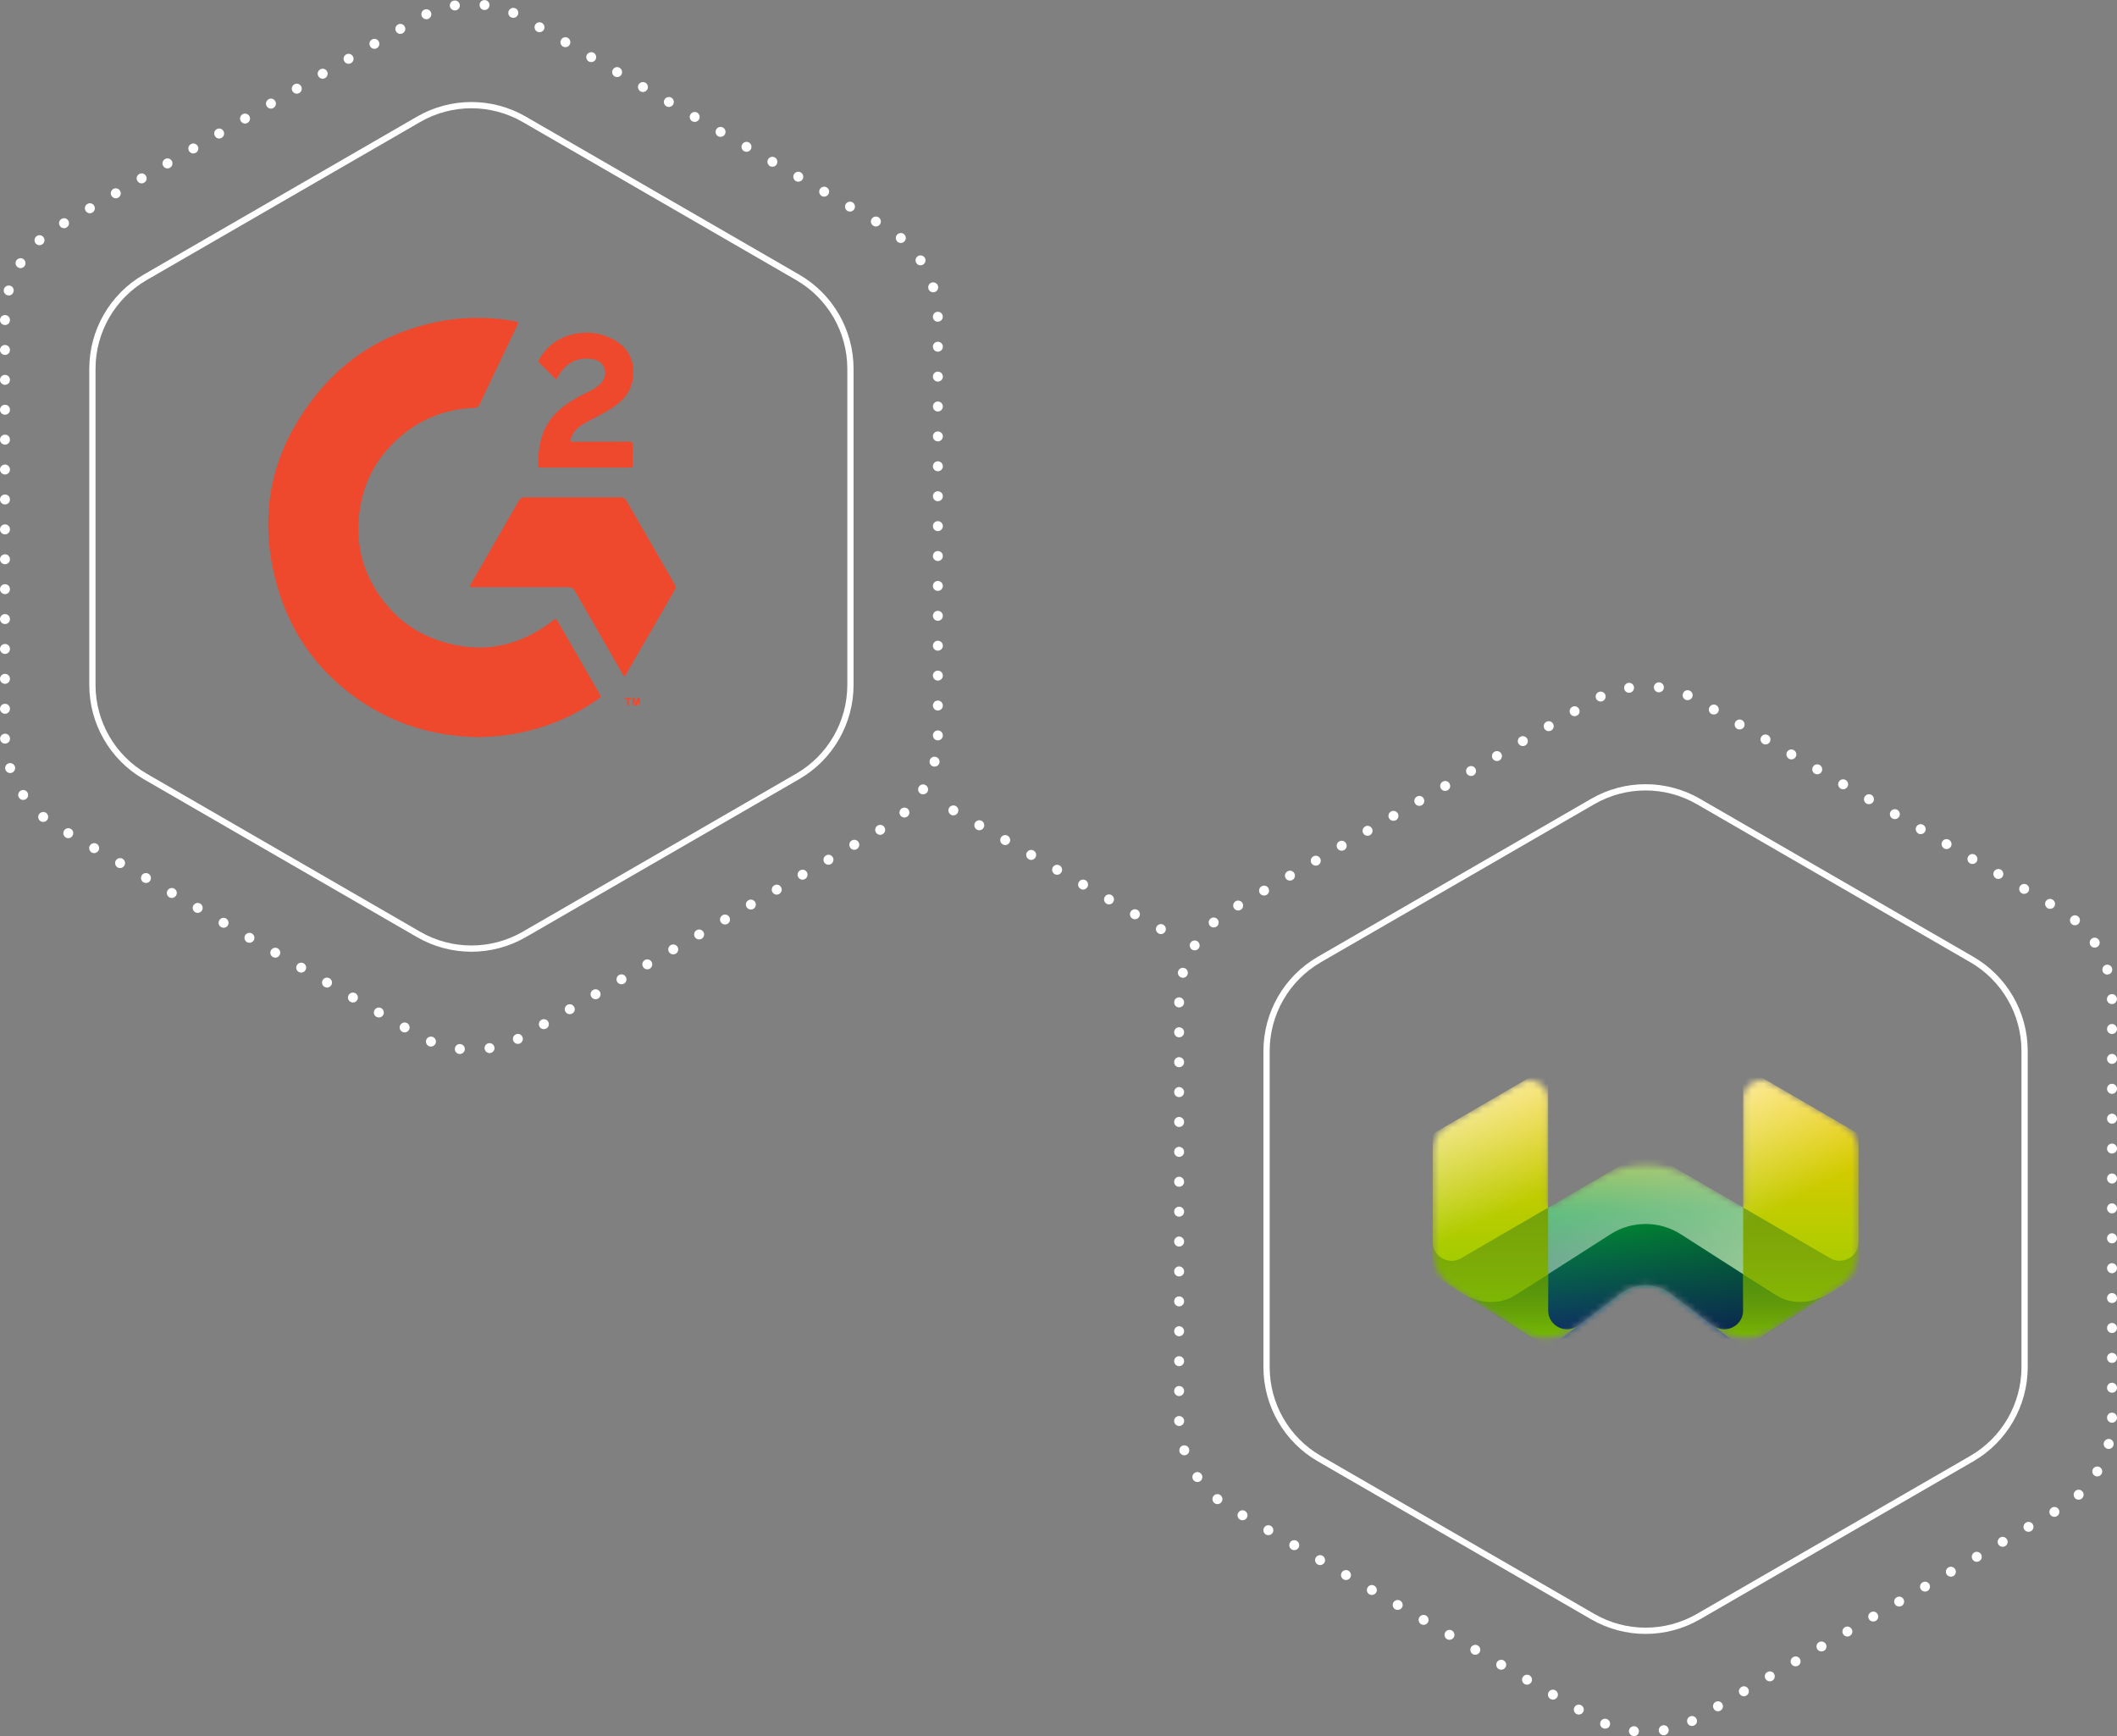 <svg width="339" height="278" viewBox="0 0 339 278" fill="none" xmlns="http://www.w3.org/2000/svg">
<rect x="0" y="0" width="339" height="278" fill="#808080" stroke="none"/>
<g clip-path="url(#clip0_3029_395)">
<path d="M136.183 109.669V59.064C136.183 53.014 132.964 47.429 127.732 44.408L83.945 19.102C78.713 16.081 72.267 16.081 67.035 19.102L23.248 44.408C18.016 47.429 14.797 53.022 14.797 59.064V109.669C14.797 115.719 18.016 121.304 23.248 124.325L67.035 149.632C72.267 152.653 78.713 152.653 83.945 149.632L127.732 124.325C132.964 121.304 136.183 115.711 136.183 109.669Z" stroke="white" stroke-miterlimit="10"/>
<path d="M73.536 168.772C73.103 168.718 72.785 168.323 72.84 167.882C72.894 167.448 73.281 167.13 73.722 167.184C74.163 167.239 74.473 167.634 74.434 168.06C74.38 168.47 74.039 168.772 73.629 168.772H73.536ZM77.607 167.959C77.529 167.525 77.824 167.122 78.257 167.045C78.69 166.967 79.108 167.262 79.17 167.696C79.255 168.129 78.969 168.532 78.536 168.61C78.481 168.625 78.435 168.625 78.396 168.625C78.017 168.625 77.684 168.354 77.607 167.967V167.959ZM68.699 167.525C68.305 167.363 68.103 166.89 68.266 166.479C68.444 166.069 68.9 165.883 69.311 166.046C69.713 166.224 69.922 166.681 69.744 167.091C69.612 167.394 69.326 167.587 69.009 167.587C68.908 167.587 68.808 167.564 68.707 167.525H68.699ZM82.212 166.696C82.018 166.301 82.188 165.829 82.583 165.643C82.978 165.441 83.45 165.604 83.636 165.999C83.837 166.394 83.674 166.875 83.28 167.068C83.163 167.122 83.047 167.161 82.924 167.161C82.629 167.146 82.351 166.998 82.212 166.704V166.696ZM64.396 165.209C64.017 164.992 63.886 164.512 64.102 164.125C64.335 163.745 64.814 163.613 65.194 163.83C65.573 164.047 65.704 164.543 65.488 164.922C65.333 165.178 65.07 165.318 64.783 165.318C64.659 165.318 64.513 165.279 64.389 165.201L64.396 165.209ZM86.398 164.396C86.182 164.016 86.305 163.528 86.692 163.304C87.072 163.087 87.559 163.211 87.784 163.598C88 163.977 87.877 164.465 87.49 164.69C87.358 164.752 87.219 164.791 87.079 164.791C86.801 164.791 86.53 164.651 86.391 164.396H86.398ZM60.256 162.816C59.885 162.599 59.745 162.118 59.977 161.731C60.194 161.352 60.682 161.22 61.061 161.437C61.44 161.654 61.572 162.149 61.355 162.529C61.216 162.785 60.953 162.924 60.666 162.924C60.527 162.924 60.388 162.885 60.264 162.808L60.256 162.816ZM90.546 162.002C90.314 161.623 90.454 161.135 90.841 160.91C91.22 160.693 91.707 160.825 91.924 161.204C92.156 161.584 92.017 162.072 91.63 162.297C91.514 162.359 91.375 162.397 91.235 162.397C90.964 162.397 90.686 162.258 90.546 162.002ZM56.116 160.422C55.736 160.205 55.605 159.725 55.822 159.338C56.038 158.958 56.533 158.826 56.913 159.043C57.292 159.26 57.423 159.756 57.207 160.135C57.052 160.391 56.789 160.53 56.51 160.53C56.386 160.53 56.239 160.492 56.116 160.414V160.422ZM94.679 159.609C94.463 159.229 94.586 158.741 94.973 158.516C95.353 158.3 95.848 158.424 96.064 158.811C96.281 159.19 96.157 159.678 95.77 159.903C95.639 159.965 95.499 160.004 95.376 160.004C95.097 160.004 94.826 159.864 94.679 159.609ZM51.968 158.028C51.588 157.812 51.457 157.331 51.673 156.944C51.89 156.564 52.385 156.433 52.765 156.65C53.144 156.867 53.275 157.362 53.059 157.742C52.904 157.997 52.641 158.137 52.37 158.137C52.231 158.137 52.091 158.098 51.96 158.021L51.968 158.028ZM98.827 157.215C98.611 156.836 98.742 156.348 99.121 156.123C99.501 155.906 99.988 156.038 100.205 156.417C100.437 156.797 100.305 157.285 99.926 157.509C99.802 157.571 99.655 157.61 99.531 157.61C99.253 157.61 98.982 157.471 98.827 157.215ZM47.835 155.635C47.456 155.418 47.316 154.938 47.541 154.55C47.758 154.171 48.237 154.039 48.632 154.256C49.004 154.473 49.143 154.969 48.911 155.348C48.771 155.604 48.5 155.743 48.222 155.743C48.083 155.743 47.951 155.705 47.827 155.627L47.835 155.635ZM102.975 154.822C102.743 154.442 102.875 153.954 103.254 153.729C103.633 153.512 104.129 153.636 104.345 154.024C104.562 154.403 104.43 154.891 104.051 155.116C103.927 155.178 103.796 155.217 103.656 155.217C103.378 155.217 103.107 155.077 102.968 154.822H102.975ZM43.687 153.241C43.307 153.024 43.176 152.544 43.393 152.157C43.609 151.777 44.105 151.646 44.484 151.863C44.863 152.079 44.995 152.575 44.763 152.955C44.623 153.21 44.352 153.35 44.074 153.35C43.942 153.35 43.803 153.311 43.679 153.234L43.687 153.241ZM107.116 152.428C106.899 152.048 107.023 151.56 107.41 151.336C107.789 151.119 108.292 151.251 108.501 151.63C108.718 152.01 108.586 152.498 108.207 152.722C108.083 152.784 107.936 152.823 107.812 152.823C107.534 152.823 107.263 152.684 107.116 152.428ZM39.546 150.863C39.167 150.631 39.036 150.151 39.252 149.771C39.484 149.392 39.964 149.26 40.343 149.477C40.723 149.694 40.854 150.189 40.638 150.569C40.483 150.825 40.22 150.964 39.949 150.964C39.809 150.964 39.67 150.925 39.539 150.863H39.546ZM111.264 150.034C111.032 149.655 111.171 149.159 111.558 148.942C111.937 148.725 112.425 148.849 112.641 149.237C112.874 149.616 112.727 150.104 112.347 150.329C112.231 150.391 112.092 150.43 111.953 150.43C111.674 150.43 111.403 150.29 111.264 150.034ZM35.406 148.454C35.027 148.237 34.888 147.757 35.112 147.37C35.329 146.99 35.816 146.859 36.195 147.075C36.575 147.292 36.714 147.788 36.489 148.168C36.35 148.423 36.087 148.563 35.801 148.563C35.661 148.563 35.53 148.524 35.406 148.447V148.454ZM115.412 147.641C115.18 147.261 115.319 146.773 115.706 146.549C116.078 146.332 116.573 146.464 116.79 146.843C117.006 147.223 116.882 147.711 116.495 147.935C116.364 147.997 116.24 148.036 116.101 148.036C115.822 148.036 115.551 147.897 115.412 147.641ZM31.258 146.076C30.879 145.844 30.747 145.364 30.964 144.984C31.18 144.604 31.676 144.473 32.055 144.69C32.434 144.907 32.566 145.402 32.349 145.782C32.194 146.037 31.931 146.177 31.653 146.177C31.529 146.177 31.382 146.138 31.258 146.076ZM119.545 145.247C119.328 144.868 119.452 144.372 119.839 144.155C120.218 143.938 120.705 144.062 120.93 144.45C121.147 144.829 121.023 145.317 120.636 145.542C120.504 145.604 120.365 145.642 120.241 145.642C119.963 145.642 119.692 145.503 119.545 145.247ZM27.11 143.683C26.731 143.45 26.599 142.97 26.831 142.59C27.048 142.211 27.528 142.079 27.915 142.296C28.294 142.513 28.425 143.009 28.209 143.381C28.054 143.636 27.791 143.791 27.52 143.791C27.381 143.791 27.241 143.752 27.117 143.69L27.11 143.683ZM123.693 142.854C123.461 142.474 123.608 141.979 123.987 141.762C124.366 141.545 124.854 141.669 125.07 142.056C125.302 142.436 125.163 142.924 124.776 143.14C124.66 143.218 124.521 143.257 124.382 143.257C124.103 143.257 123.832 143.117 123.693 142.862V142.854ZM22.977 141.289C22.598 141.057 22.466 140.576 22.683 140.197C22.9 139.817 23.38 139.686 23.767 139.903C24.146 140.119 24.285 140.615 24.061 140.995C23.921 141.25 23.65 141.39 23.372 141.39C23.233 141.39 23.101 141.351 22.977 141.289ZM127.825 140.46C127.609 140.081 127.74 139.585 128.119 139.368C128.499 139.151 128.994 139.275 129.211 139.662C129.427 140.042 129.296 140.53 128.917 140.747C128.793 140.824 128.646 140.863 128.522 140.863C128.243 140.863 127.972 140.724 127.818 140.468L127.825 140.46ZM18.829 138.896C18.45 138.663 18.318 138.183 18.535 137.803C18.752 137.424 19.247 137.292 19.626 137.509C20.005 137.726 20.137 138.222 19.92 138.593C19.765 138.865 19.502 139.004 19.224 139.004C19.092 139.004 18.953 138.965 18.829 138.903V138.896ZM131.973 138.067C131.757 137.687 131.881 137.191 132.268 136.975C132.647 136.758 133.134 136.882 133.359 137.269C133.575 137.648 133.444 138.136 133.065 138.353C132.941 138.431 132.794 138.47 132.662 138.47C132.391 138.47 132.128 138.33 131.973 138.075V138.067ZM14.681 136.502C14.302 136.27 14.17 135.789 14.387 135.41C14.619 135.03 15.099 134.899 15.478 135.115C15.857 135.332 15.989 135.828 15.772 136.2C15.617 136.456 15.354 136.61 15.068 136.61C14.944 136.61 14.797 136.572 14.673 136.51L14.681 136.502ZM136.122 135.673C135.889 135.294 136.021 134.798 136.4 134.581C136.779 134.364 137.282 134.488 137.491 134.875C137.708 135.255 137.577 135.743 137.197 135.96C137.074 136.037 136.942 136.076 136.803 136.076C136.524 136.076 136.253 135.937 136.114 135.681L136.122 135.673ZM10.54 134.108C10.161 133.876 10.03 133.396 10.246 133.016C10.463 132.637 10.943 132.505 11.338 132.722C11.717 132.939 11.848 133.419 11.616 133.806C11.477 134.078 11.214 134.217 10.928 134.217C10.788 134.217 10.657 134.178 10.533 134.116L10.54 134.108ZM140.254 133.28C140.038 132.9 140.161 132.404 140.548 132.187C140.928 131.971 141.431 132.095 141.64 132.482C141.856 132.861 141.732 133.349 141.345 133.566C141.222 133.644 141.075 133.682 140.943 133.682C140.672 133.682 140.409 133.543 140.254 133.287V133.28ZM6.416 131.436C6.075 131.157 6.021 130.646 6.3 130.313C6.594 129.972 7.089 129.918 7.429 130.197C7.762 130.476 7.809 130.987 7.53 131.328C7.375 131.521 7.151 131.606 6.919 131.606C6.741 131.606 6.547 131.552 6.408 131.428L6.416 131.436ZM144.255 130.661C143.953 130.344 143.961 129.833 144.279 129.538C144.611 129.236 145.107 129.244 145.408 129.562C145.71 129.895 145.687 130.39 145.37 130.692C145.215 130.832 145.029 130.909 144.82 130.909C144.619 130.909 144.402 130.816 144.248 130.654L144.255 130.661ZM3.057 127.749C2.802 127.377 2.902 126.881 3.258 126.641C3.63 126.386 4.125 126.486 4.365 126.843C4.62 127.214 4.52 127.71 4.164 127.95C4.024 128.051 3.87 128.09 3.707 128.09C3.452 128.09 3.212 127.974 3.057 127.749ZM147.413 127.091C147.034 126.858 146.902 126.378 147.134 125.998C147.351 125.619 147.846 125.487 148.218 125.719C148.597 125.936 148.728 126.432 148.512 126.812C148.357 127.052 148.094 127.191 147.808 127.191C147.684 127.191 147.537 127.168 147.413 127.091ZM0.867 123.233C0.727 122.815 0.96 122.365 1.378 122.226C1.795 122.102 2.26 122.327 2.384 122.745C2.523 123.156 2.291 123.613 1.873 123.752C1.788 123.775 1.71 123.791 1.633 123.791C1.292 123.791 0.983 123.574 0.867 123.233ZM149.448 122.737C149.03 122.637 148.775 122.187 148.876 121.769C148.992 121.335 149.425 121.08 149.843 121.196C150.276 121.312 150.532 121.746 150.431 122.164C150.33 122.52 150.013 122.76 149.657 122.76C149.595 122.76 149.533 122.76 149.456 122.737H149.448ZM0.015 118.314C0 117.865 0.348 117.501 0.789 117.485C1.223 117.47 1.594 117.818 1.602 118.26C1.617 118.694 1.269 119.073 0.828 119.073H0.805C0.371 119.073 0.031 118.74 0.015 118.306V118.314ZM149.386 117.764C149.386 117.315 149.742 116.959 150.176 116.959C150.617 116.959 150.981 117.315 150.981 117.764C150.981 118.198 150.625 118.554 150.176 118.554C149.742 118.554 149.386 118.198 149.386 117.764ZM0 113.504C0 113.055 0.356 112.698 0.805 112.698C1.254 112.698 1.594 113.055 1.594 113.504C1.594 113.938 1.254 114.294 0.805 114.294C0.364 114.294 0 113.938 0 113.504ZM149.386 112.985C149.386 112.536 149.742 112.179 150.176 112.179C150.617 112.179 150.981 112.536 150.981 112.985C150.981 113.419 150.625 113.775 150.176 113.775C149.742 113.775 149.386 113.419 149.386 112.985ZM0 108.709C0 108.26 0.356 107.903 0.805 107.903C1.254 107.903 1.594 108.26 1.594 108.709C1.594 109.143 1.254 109.499 0.805 109.499C0.364 109.499 0 109.143 0 108.709ZM149.386 108.19C149.386 107.741 149.742 107.384 150.176 107.384C150.617 107.384 150.981 107.741 150.981 108.19C150.981 108.624 150.625 108.98 150.176 108.98C149.742 108.98 149.386 108.624 149.386 108.19ZM0 103.922C0 103.473 0.356 103.116 0.805 103.116C1.254 103.116 1.594 103.473 1.594 103.922C1.594 104.356 1.254 104.712 0.805 104.712C0.364 104.712 0 104.356 0 103.922ZM149.386 103.403C149.386 102.954 149.742 102.597 150.176 102.597C150.617 102.597 150.981 102.954 150.981 103.403C150.981 103.837 150.625 104.193 150.176 104.193C149.742 104.193 149.386 103.837 149.386 103.403ZM0 99.135C0 98.686 0.356 98.329 0.805 98.329C1.254 98.329 1.594 98.686 1.594 99.135C1.594 99.569 1.254 99.925 0.805 99.925C0.364 99.925 0 99.569 0 99.135ZM149.386 98.616C149.386 98.167 149.742 97.81 150.176 97.81C150.617 97.81 150.981 98.167 150.981 98.616C150.981 99.05 150.625 99.406 150.176 99.406C149.742 99.406 149.386 99.05 149.386 98.616ZM0 94.348C0 93.898 0.356 93.542 0.805 93.542C1.254 93.542 1.594 93.898 1.594 94.348C1.594 94.781 1.254 95.138 0.805 95.138C0.364 95.138 0 94.781 0 94.348ZM149.386 93.813C149.386 93.379 149.742 93.023 150.176 93.023C150.617 93.023 150.981 93.379 150.981 93.813C150.981 94.263 150.625 94.619 150.176 94.619C149.742 94.619 149.386 94.263 149.386 93.813ZM0 89.561C0 89.111 0.356 88.755 0.805 88.755C1.254 88.755 1.594 89.111 1.594 89.561C1.594 89.994 1.254 90.351 0.805 90.351C0.364 90.351 0 89.994 0 89.561ZM149.386 89.026C149.386 88.592 149.742 88.236 150.176 88.236C150.617 88.236 150.981 88.592 150.981 89.026C150.981 89.475 150.625 89.832 150.176 89.832C149.742 89.832 149.386 89.475 149.386 89.026ZM0 84.773C0 84.324 0.356 83.968 0.805 83.968C1.254 83.968 1.594 84.324 1.594 84.773C1.594 85.207 1.254 85.564 0.805 85.564C0.364 85.564 0 85.207 0 84.773ZM149.386 84.239C149.386 83.805 149.742 83.449 150.176 83.449C150.617 83.449 150.981 83.805 150.981 84.239C150.981 84.688 150.625 85.045 150.176 85.045C149.742 85.045 149.386 84.688 149.386 84.239ZM0 79.987C0 79.537 0.356 79.181 0.805 79.181C1.254 79.181 1.594 79.537 1.594 79.987C1.594 80.42 1.254 80.777 0.805 80.777C0.364 80.777 0 80.42 0 79.987ZM149.386 79.452C149.386 79.018 149.742 78.662 150.176 78.662C150.617 78.662 150.981 79.018 150.981 79.452C150.981 79.901 150.625 80.258 150.176 80.258C149.742 80.258 149.386 79.901 149.386 79.452ZM0 75.192C0 74.742 0.356 74.386 0.805 74.386C1.254 74.386 1.594 74.742 1.594 75.192C1.594 75.625 1.254 75.982 0.805 75.982C0.364 75.982 0 75.625 0 75.192ZM149.386 74.657C149.386 74.223 149.742 73.867 150.176 73.867C150.617 73.867 150.981 74.223 150.981 74.657C150.981 75.106 150.625 75.463 150.176 75.463C149.742 75.463 149.386 75.106 149.386 74.657ZM0 70.404C0 69.955 0.356 69.599 0.805 69.599C1.254 69.599 1.594 69.955 1.594 70.404C1.594 70.838 1.254 71.195 0.805 71.195C0.364 71.195 0 70.838 0 70.404ZM149.386 69.87C149.386 69.436 149.742 69.08 150.176 69.08C150.617 69.08 150.981 69.436 150.981 69.87C150.981 70.319 150.625 70.676 150.176 70.676C149.742 70.676 149.386 70.319 149.386 69.87ZM0 65.617C0 65.168 0.356 64.812 0.805 64.812C1.254 64.812 1.594 65.168 1.594 65.617C1.594 66.051 1.254 66.407 0.805 66.407C0.364 66.407 0 66.051 0 65.617ZM149.386 65.083C149.386 64.649 149.742 64.293 150.176 64.293C150.617 64.293 150.981 64.649 150.981 65.083C150.981 65.532 150.625 65.888 150.176 65.888C149.742 65.888 149.386 65.532 149.386 65.083ZM0 60.83C0 60.381 0.356 60.025 0.805 60.025C1.254 60.025 1.594 60.381 1.594 60.83C1.594 61.264 1.254 61.62 0.805 61.62C0.364 61.62 0 61.264 0 60.83ZM149.386 60.296C149.386 59.862 149.742 59.506 150.176 59.506C150.617 59.506 150.981 59.862 150.981 60.296C150.981 60.745 150.625 61.101 150.176 61.101C149.742 61.101 149.386 60.745 149.386 60.296ZM0 56.043C0 55.594 0.356 55.238 0.805 55.238C1.254 55.238 1.594 55.594 1.594 56.043C1.594 56.477 1.254 56.833 0.805 56.833C0.364 56.833 0 56.477 0 56.043ZM149.386 55.509C149.386 55.075 149.742 54.719 150.176 54.719C150.617 54.719 150.981 55.075 150.981 55.509C150.981 55.958 150.625 56.314 150.176 56.314C149.742 56.314 149.386 55.958 149.386 55.509ZM0 51.241C0 50.807 0.356 50.45 0.805 50.45C1.254 50.45 1.594 50.807 1.594 51.241C1.594 51.69 1.254 52.046 0.805 52.046C0.364 52.046 0 51.69 0 51.241ZM149.386 50.729C149.371 50.296 149.727 49.924 150.16 49.924C150.601 49.908 150.965 50.265 150.973 50.698C150.973 51.148 150.632 51.504 150.183 51.512H150.168C149.735 51.512 149.379 51.171 149.379 50.722L149.386 50.729ZM1.184 47.282C0.766 47.166 0.511 46.732 0.627 46.299C0.751 45.88 1.184 45.625 1.61 45.749C2.043 45.849 2.283 46.299 2.167 46.717C2.074 47.073 1.749 47.313 1.401 47.313C1.323 47.313 1.261 47.298 1.184 47.275V47.282ZM148.674 46.237C148.55 45.818 148.775 45.369 149.193 45.245C149.626 45.121 150.075 45.361 150.199 45.78C150.33 46.198 150.083 46.647 149.665 46.771C149.587 46.794 149.51 46.81 149.433 46.81C149.092 46.81 148.767 46.578 148.667 46.237H148.674ZM2.879 42.813C2.5 42.596 2.384 42.1 2.608 41.721C2.84 41.349 3.336 41.24 3.699 41.45C4.078 41.69 4.195 42.178 3.97 42.557C3.815 42.797 3.56 42.937 3.281 42.937C3.142 42.937 3.003 42.898 2.871 42.813H2.879ZM146.74 42.123C146.5 41.767 146.6 41.271 146.972 41.016C147.343 40.783 147.838 40.892 148.078 41.256C148.318 41.612 148.218 42.108 147.846 42.348C147.707 42.433 147.552 42.487 147.397 42.487C147.142 42.487 146.887 42.364 146.74 42.116V42.123ZM5.735 39.002C5.441 38.669 5.464 38.165 5.789 37.871C6.122 37.577 6.617 37.592 6.919 37.925C7.213 38.258 7.19 38.754 6.865 39.056C6.71 39.196 6.509 39.257 6.315 39.257C6.098 39.257 5.897 39.172 5.727 39.002H5.735ZM143.729 38.723C143.396 38.429 143.358 37.917 143.644 37.592C143.938 37.259 144.433 37.22 144.766 37.499C145.107 37.793 145.145 38.289 144.851 38.63C144.696 38.808 144.48 38.909 144.255 38.909C144.062 38.909 143.884 38.847 143.737 38.715L143.729 38.723ZM9.565 36.136C9.333 35.756 9.473 35.268 9.86 35.051C10.239 34.819 10.726 34.958 10.943 35.346C11.175 35.725 11.036 36.213 10.649 36.43C10.525 36.508 10.393 36.546 10.254 36.546C9.976 36.546 9.705 36.391 9.565 36.136ZM139.86 36.159C139.48 35.942 139.349 35.462 139.565 35.075C139.782 34.695 140.277 34.563 140.657 34.78C141.036 34.997 141.167 35.493 140.951 35.872C140.796 36.128 140.533 36.267 140.262 36.267C140.123 36.267 139.983 36.229 139.852 36.151L139.86 36.159ZM13.698 33.742C13.481 33.363 13.605 32.875 13.992 32.658C14.371 32.425 14.874 32.565 15.083 32.952C15.3 33.332 15.168 33.82 14.789 34.036C14.665 34.114 14.518 34.153 14.395 34.153C14.116 34.153 13.845 33.998 13.698 33.742ZM135.711 33.781C135.332 33.548 135.201 33.068 135.417 32.689C135.65 32.309 136.129 32.178 136.509 32.394C136.888 32.611 137.019 33.107 136.803 33.487C136.648 33.742 136.385 33.882 136.114 33.882C135.975 33.882 135.835 33.843 135.704 33.781H135.711ZM17.846 31.349C17.63 30.969 17.753 30.481 18.14 30.264C18.52 30.032 19.007 30.171 19.224 30.558C19.456 30.938 19.324 31.426 18.945 31.643C18.821 31.721 18.674 31.759 18.543 31.759C18.272 31.759 18.009 31.604 17.854 31.349H17.846ZM131.579 31.387C131.2 31.155 131.068 30.675 131.285 30.295C131.501 29.916 131.997 29.784 132.376 30.001C132.755 30.218 132.887 30.713 132.655 31.093C132.515 31.349 132.244 31.488 131.966 31.488C131.826 31.488 131.695 31.449 131.571 31.387H131.579ZM21.994 28.955C21.762 28.576 21.901 28.087 22.288 27.871C22.668 27.638 23.155 27.778 23.372 28.165C23.604 28.545 23.465 29.033 23.078 29.25C22.954 29.327 22.822 29.366 22.683 29.366C22.404 29.366 22.134 29.211 21.994 28.955ZM127.431 28.994C127.051 28.761 126.92 28.281 127.137 27.902C127.369 27.522 127.849 27.39 128.228 27.607C128.607 27.824 128.739 28.32 128.522 28.7C128.367 28.955 128.104 29.095 127.833 29.095C127.694 29.095 127.555 29.056 127.423 28.994H127.431ZM26.127 26.562C25.91 26.182 26.034 25.694 26.421 25.477C26.8 25.245 27.296 25.384 27.512 25.771C27.729 26.151 27.605 26.639 27.218 26.856C27.087 26.933 26.947 26.972 26.823 26.972C26.545 26.972 26.274 26.817 26.127 26.562ZM123.29 26.6C122.911 26.368 122.772 25.888 122.996 25.508C123.213 25.128 123.7 24.997 124.08 25.214C124.459 25.431 124.598 25.926 124.374 26.306C124.234 26.562 123.971 26.701 123.685 26.701C123.546 26.701 123.406 26.662 123.29 26.6ZM30.267 24.168C30.051 23.788 30.182 23.3 30.561 23.084C30.941 22.851 31.428 22.998 31.653 23.378C31.869 23.758 31.745 24.245 31.358 24.462C31.235 24.54 31.088 24.579 30.948 24.579C30.677 24.579 30.414 24.424 30.26 24.168H30.267ZM119.142 24.207C118.763 23.974 118.631 23.494 118.848 23.114C119.065 22.735 119.56 22.603 119.939 22.82C120.311 23.037 120.45 23.533 120.233 23.912C120.079 24.168 119.815 24.307 119.537 24.307C119.413 24.307 119.266 24.269 119.142 24.207ZM34.415 21.774C34.183 21.395 34.315 20.907 34.694 20.69C35.073 20.458 35.569 20.597 35.785 20.984C36.002 21.364 35.878 21.852 35.491 22.069C35.367 22.146 35.236 22.185 35.096 22.185C34.818 22.185 34.547 22.03 34.408 21.774H34.415ZM114.986 21.813C114.607 21.581 114.476 21.101 114.692 20.721C114.924 20.341 115.404 20.21 115.783 20.427C116.163 20.643 116.294 21.139 116.078 21.519C115.923 21.774 115.66 21.914 115.389 21.914C115.249 21.914 115.11 21.875 114.979 21.813H114.986ZM38.548 19.381C38.331 19.001 38.455 18.513 38.842 18.297C39.221 18.064 39.709 18.211 39.933 18.591C40.15 18.97 40.019 19.458 39.639 19.675C39.515 19.753 39.368 19.791 39.245 19.791C38.966 19.791 38.695 19.637 38.548 19.381ZM110.838 19.42C110.467 19.187 110.327 18.707 110.56 18.327C110.776 17.948 111.256 17.816 111.643 18.033C112.022 18.25 112.154 18.746 111.937 19.125C111.798 19.381 111.527 19.52 111.248 19.52C111.109 19.52 110.97 19.482 110.838 19.42ZM42.696 16.987C42.48 16.608 42.603 16.12 42.99 15.903C43.37 15.671 43.857 15.81 44.074 16.197C44.306 16.577 44.159 17.065 43.78 17.282C43.663 17.359 43.524 17.398 43.385 17.398C43.106 17.398 42.836 17.243 42.696 16.987ZM106.706 17.026C106.326 16.794 106.195 16.314 106.412 15.934C106.628 15.554 107.124 15.423 107.503 15.639C107.882 15.856 108.013 16.352 107.797 16.732C107.642 16.987 107.379 17.127 107.1 17.127C106.969 17.127 106.829 17.088 106.706 17.026ZM46.829 14.594C46.612 14.214 46.751 13.726 47.123 13.509C47.502 13.277 48.005 13.424 48.214 13.804C48.431 14.183 48.307 14.671 47.92 14.888C47.796 14.966 47.649 15.004 47.525 15.004C47.247 15.004 46.976 14.849 46.829 14.594ZM102.557 14.633C102.178 14.4 102.047 13.92 102.263 13.54C102.496 13.161 102.975 13.029 103.355 13.246C103.734 13.463 103.865 13.959 103.649 14.338C103.494 14.594 103.231 14.733 102.96 14.733C102.821 14.733 102.681 14.694 102.55 14.633H102.557ZM50.977 12.2C50.76 11.821 50.884 11.333 51.271 11.116C51.65 10.883 52.138 11.023 52.362 11.41C52.579 11.79 52.455 12.278 52.068 12.495C51.937 12.572 51.797 12.611 51.673 12.611C51.395 12.611 51.124 12.456 50.977 12.2ZM98.425 12.239C98.046 12.007 97.914 11.526 98.131 11.147C98.347 10.767 98.835 10.636 99.214 10.852C99.593 11.069 99.733 11.565 99.508 11.945C99.369 12.2 99.106 12.34 98.82 12.34C98.68 12.34 98.549 12.301 98.425 12.239ZM55.125 9.807C54.908 9.427 55.04 8.939 55.419 8.722C55.798 8.49 56.286 8.637 56.503 9.017C56.735 9.396 56.595 9.884 56.224 10.101C56.092 10.178 55.953 10.217 55.814 10.217C55.535 10.217 55.264 10.062 55.125 9.807ZM94.277 9.845C93.897 9.613 93.766 9.133 93.983 8.753C94.215 8.374 94.695 8.242 95.074 8.459C95.453 8.676 95.585 9.172 95.368 9.551C95.213 9.807 94.95 9.946 94.671 9.946C94.548 9.946 94.401 9.907 94.277 9.845ZM59.273 7.413C59.041 7.034 59.172 6.546 59.552 6.329C59.931 6.096 60.426 6.236 60.643 6.623C60.86 7.003 60.736 7.491 60.349 7.708C60.217 7.785 60.078 7.824 59.954 7.824C59.676 7.824 59.405 7.669 59.265 7.413H59.273ZM90.144 7.452C89.765 7.22 89.626 6.739 89.85 6.36C90.067 5.98 90.546 5.848 90.933 6.065C91.313 6.282 91.444 6.778 91.228 7.158C91.088 7.413 90.817 7.553 90.539 7.553C90.4 7.553 90.26 7.514 90.144 7.452ZM63.413 5.02C63.197 4.64 63.328 4.152 63.708 3.935C64.087 3.703 64.574 3.85 64.799 4.23C65.016 4.609 64.884 5.097 64.505 5.314C64.381 5.391 64.234 5.43 64.095 5.43C63.824 5.43 63.561 5.275 63.406 5.02H63.413ZM85.996 5.058C85.617 4.826 85.485 4.346 85.702 3.966C85.919 3.587 86.398 3.455 86.785 3.672C87.165 3.889 87.304 4.384 87.087 4.764C86.932 5.02 86.669 5.159 86.391 5.159C86.267 5.159 86.12 5.12 85.996 5.058ZM67.546 2.626C67.368 2.216 67.531 1.751 67.925 1.557C68.328 1.363 68.8 1.542 68.993 1.937C69.187 2.347 69.009 2.812 68.614 3.006C68.498 3.06 68.382 3.083 68.274 3.083C67.98 3.083 67.686 2.905 67.546 2.626ZM81.871 2.789C81.476 2.626 81.283 2.154 81.461 1.743C81.639 1.332 82.111 1.154 82.506 1.325H82.521C82.916 1.503 83.109 1.975 82.931 2.378C82.8 2.68 82.513 2.858 82.204 2.858C82.088 2.858 81.987 2.835 81.871 2.781V2.789ZM72.035 1.007C71.973 0.558 72.267 0.155 72.7 0.093H72.716C73.149 0.016 73.559 0.325 73.621 0.752C73.699 1.185 73.389 1.596 72.956 1.666H72.832C72.453 1.666 72.12 1.394 72.043 1.007H72.035ZM77.491 1.596C77.057 1.542 76.756 1.147 76.802 0.705C76.856 0.271 77.251 -0.046 77.692 0.016C78.125 0.07 78.443 0.473 78.381 0.906C78.327 1.317 77.986 1.604 77.591 1.604C77.591 1.604 77.529 1.588 77.491 1.588V1.596Z" fill="white"/>
<path d="M324.203 218.905V168.3C324.203 162.25 320.983 156.665 315.752 153.644L271.965 128.337C266.733 125.316 260.286 125.316 255.055 128.337L211.267 153.644C206.036 156.665 202.816 162.258 202.816 168.3V218.905C202.816 224.955 206.036 230.54 211.267 233.561L255.055 258.867C260.286 261.888 266.733 261.888 271.965 258.867L315.752 233.561C320.983 230.54 324.203 224.947 324.203 218.905Z" stroke="white" stroke-miterlimit="10"/>
<path d="M261.563 278C261.13 277.946 260.812 277.551 260.851 277.125C260.905 276.675 261.292 276.373 261.741 276.412C262.174 276.466 262.492 276.861 262.445 277.303C262.406 277.713 262.051 278 261.656 278H261.563ZM265.634 277.194C265.556 276.761 265.85 276.342 266.284 276.265C266.717 276.187 267.127 276.482 267.197 276.916C267.274 277.349 266.98 277.768 266.547 277.845C266.547 277.845 266.454 277.861 266.423 277.861C266.044 277.861 265.696 277.582 265.634 277.202V277.194ZM256.726 276.745C256.316 276.582 256.13 276.118 256.293 275.699C256.455 275.304 256.927 275.103 257.337 275.281C257.748 275.444 257.933 275.916 257.771 276.327C257.647 276.629 257.353 276.807 257.036 276.807C256.935 276.807 256.834 276.792 256.734 276.745H256.726ZM270.238 275.932C270.037 275.537 270.2 275.056 270.594 274.863C270.989 274.669 271.477 274.84 271.662 275.235C271.856 275.63 271.701 276.102 271.291 276.288H271.306C271.19 276.35 271.066 276.381 270.95 276.381C270.656 276.381 270.362 276.218 270.238 275.932ZM252.423 274.445C252.044 274.228 251.905 273.732 252.129 273.352C252.346 272.973 252.826 272.841 253.213 273.058C253.592 273.29 253.731 273.771 253.507 274.15C253.367 274.406 253.096 274.545 252.818 274.545C252.679 274.545 252.547 274.522 252.423 274.445ZM274.425 273.616C274.193 273.236 274.325 272.748 274.704 272.523C275.098 272.307 275.578 272.446 275.795 272.826C276.012 273.205 275.88 273.693 275.501 273.91C275.377 273.987 275.246 274.026 275.106 274.026C274.828 274.026 274.557 273.871 274.417 273.616H274.425ZM248.275 272.051C247.896 271.834 247.764 271.338 247.981 270.959C248.198 270.579 248.693 270.448 249.072 270.664C249.451 270.897 249.583 271.377 249.366 271.757C249.211 272.012 248.948 272.152 248.67 272.152C248.538 272.152 248.399 272.128 248.275 272.051ZM278.558 271.222C278.341 270.843 278.465 270.355 278.852 270.138C279.231 269.905 279.734 270.037 279.943 270.417C280.16 270.812 280.028 271.292 279.649 271.509C279.525 271.586 279.378 271.625 279.254 271.625C278.976 271.625 278.705 271.47 278.558 271.214V271.222ZM244.127 269.657C243.755 269.441 243.616 268.945 243.833 268.565C244.065 268.186 244.545 268.054 244.924 268.271C245.303 268.503 245.435 268.984 245.218 269.363C245.063 269.619 244.8 269.758 244.529 269.758C244.39 269.758 244.251 269.735 244.119 269.657H244.127ZM282.706 268.829C282.489 268.449 282.613 267.961 283 267.744C283.379 267.512 283.867 267.643 284.083 268.023C284.316 268.403 284.184 268.898 283.805 269.115C283.673 269.193 283.534 269.231 283.395 269.231C283.124 269.216 282.861 269.076 282.706 268.821V268.829ZM239.994 267.264C239.615 267.047 239.484 266.551 239.7 266.172C239.917 265.792 240.412 265.66 240.784 265.877C241.178 266.11 241.302 266.59 241.085 266.97C240.931 267.225 240.668 267.365 240.389 267.365C240.257 267.365 240.118 267.341 239.994 267.264ZM286.854 266.435C286.622 266.055 286.761 265.567 287.133 265.351C287.512 265.118 288.015 265.265 288.224 265.629C288.441 266.009 288.317 266.505 287.93 266.722C287.798 266.799 287.674 266.822 287.535 266.822C287.256 266.822 286.986 266.683 286.846 266.427L286.854 266.435ZM235.846 264.87C235.467 264.638 235.335 264.158 235.552 263.778C235.784 263.399 236.264 263.267 236.643 263.484C237.023 263.716 237.154 264.196 236.937 264.576C236.783 264.832 236.519 264.971 236.233 264.971C236.109 264.971 235.962 264.948 235.838 264.87H235.846ZM290.987 264.042C290.77 263.662 290.894 263.174 291.281 262.949C291.66 262.732 292.148 262.872 292.372 263.251C292.589 263.623 292.465 264.119 292.078 264.336C291.946 264.413 291.807 264.437 291.668 264.437C291.397 264.437 291.134 264.297 290.979 264.042H290.987ZM231.714 262.477C231.334 262.26 231.195 261.764 231.419 261.385C231.636 261.005 232.124 260.873 232.503 261.09C232.882 261.323 233.021 261.803 232.797 262.182C232.658 262.438 232.379 262.577 232.108 262.577C231.969 262.577 231.83 262.554 231.714 262.477ZM295.135 261.648C294.918 261.268 295.05 260.78 295.429 260.556C295.808 260.339 296.296 260.478 296.512 260.858C296.745 261.23 296.605 261.725 296.218 261.942C296.102 262.02 295.963 262.059 295.824 262.059C295.545 262.059 295.274 261.904 295.135 261.648ZM227.565 260.083C227.186 259.866 227.055 259.371 227.271 258.991C227.488 258.611 227.983 258.48 228.355 258.697C228.75 258.914 228.873 259.409 228.657 259.789C228.502 260.045 228.239 260.184 227.96 260.184C227.836 260.184 227.689 260.161 227.565 260.083ZM299.275 259.254C299.058 258.875 299.19 258.387 299.569 258.17C299.948 257.938 300.444 258.069 300.66 258.464C300.877 258.844 300.746 259.332 300.366 259.549C300.243 259.626 300.096 259.649 299.972 259.649C299.693 259.649 299.422 259.51 299.267 259.254H299.275ZM223.417 257.69C223.038 257.473 222.907 256.977 223.123 256.598C223.355 256.218 223.835 256.086 224.214 256.303C224.594 256.536 224.725 257.016 224.509 257.395C224.354 257.651 224.091 257.79 223.82 257.79C223.68 257.79 223.541 257.767 223.41 257.69H223.417ZM303.423 256.861C303.207 256.481 303.33 255.993 303.717 255.776C304.097 255.544 304.584 255.676 304.809 256.055C305.025 256.435 304.894 256.931 304.515 257.147C304.391 257.225 304.244 257.248 304.12 257.248C303.841 257.248 303.57 257.109 303.423 256.853V256.861ZM219.285 255.296C218.905 255.079 218.766 254.584 218.991 254.204C219.207 253.824 219.687 253.693 220.074 253.91C220.453 254.142 220.593 254.622 220.368 255.002C220.229 255.257 219.958 255.397 219.679 255.397C219.54 255.397 219.409 255.374 219.285 255.296ZM307.571 254.467C307.339 254.088 307.479 253.6 307.865 253.383C308.245 253.15 308.732 253.282 308.949 253.662C309.166 254.041 309.034 254.537 308.655 254.754C308.539 254.831 308.399 254.855 308.26 254.855C307.982 254.855 307.711 254.715 307.571 254.46V254.467ZM215.137 252.903C214.757 252.67 214.626 252.19 214.842 251.81C215.059 251.431 215.554 251.299 215.934 251.516C216.313 251.748 216.444 252.229 216.228 252.608C216.073 252.864 215.81 253.003 215.531 253.003C215.4 253.003 215.26 252.98 215.137 252.903ZM311.704 252.074C311.487 251.694 311.627 251.206 311.998 250.982C312.377 250.765 312.88 250.904 313.089 251.276C313.306 251.655 313.182 252.151 312.795 252.368C312.671 252.446 312.54 252.469 312.401 252.469C312.122 252.469 311.851 252.329 311.704 252.074ZM210.988 250.509C210.609 250.277 210.478 249.796 210.694 249.417C210.927 249.037 211.406 248.906 211.786 249.122C212.165 249.355 212.296 249.835 212.08 250.215C211.925 250.47 211.662 250.61 211.391 250.61C211.252 250.61 211.112 250.587 210.981 250.509H210.988ZM315.852 249.68C315.635 249.301 315.759 248.813 316.146 248.588C316.525 248.371 317.013 248.511 317.237 248.89C317.454 249.262 317.33 249.758 316.943 249.975C316.812 250.052 316.673 250.091 316.533 250.091C316.255 250.091 315.999 249.936 315.844 249.68H315.852ZM206.856 248.116C206.477 247.899 206.337 247.403 206.562 247.023C206.778 246.644 207.266 246.512 207.645 246.729C208.024 246.946 208.164 247.442 207.939 247.821C207.8 248.077 207.537 248.216 207.25 248.216C207.111 248.216 206.98 248.193 206.856 248.116ZM320 247.287C319.768 246.907 319.915 246.419 320.294 246.194C320.666 245.978 321.161 246.109 321.378 246.497C321.61 246.876 321.471 247.364 321.084 247.581C320.952 247.658 320.828 247.682 320.689 247.682C320.41 247.682 320.14 247.542 320 247.287ZM202.708 245.722C202.328 245.505 202.197 245.009 202.414 244.63C202.63 244.25 203.126 244.119 203.505 244.335C203.884 244.568 204.016 245.048 203.799 245.428C203.644 245.683 203.381 245.823 203.11 245.823C202.971 245.823 202.832 245.784 202.708 245.722ZM324.133 244.893C323.916 244.514 324.048 244.026 324.427 243.809C324.806 243.576 325.301 243.708 325.518 244.088C325.735 244.467 325.611 244.963 325.224 245.18C325.1 245.257 324.953 245.28 324.829 245.28C324.551 245.28 324.28 245.141 324.125 244.885L324.133 244.893ZM198.56 243.328C198.188 243.112 198.049 242.616 198.281 242.236C198.498 241.857 198.977 241.725 199.364 241.942C199.744 242.174 199.875 242.655 199.659 243.034C199.519 243.29 199.248 243.429 198.97 243.429C198.83 243.429 198.691 243.406 198.567 243.328H198.56ZM328.281 242.5C328.064 242.12 328.188 241.632 328.575 241.415C328.954 241.183 329.442 241.314 329.666 241.694C329.883 242.074 329.751 242.569 329.364 242.786C329.248 242.864 329.109 242.887 328.97 242.887C328.699 242.887 328.436 242.747 328.281 242.492V242.5ZM194.435 240.656C194.102 240.377 194.055 239.881 194.334 239.533C194.613 239.2 195.123 239.153 195.456 239.432C195.797 239.711 195.851 240.207 195.572 240.555C195.41 240.749 195.178 240.85 194.945 240.85C194.767 240.85 194.589 240.788 194.435 240.656ZM332.274 239.889C331.98 239.556 331.996 239.06 332.313 238.758C332.63 238.456 333.141 238.479 333.443 238.797C333.737 239.115 333.722 239.626 333.404 239.92C333.249 240.075 333.048 240.137 332.855 240.137C332.638 240.137 332.437 240.06 332.267 239.897L332.274 239.889ZM191.076 236.961C190.836 236.605 190.921 236.094 191.293 235.853C191.664 235.613 192.159 235.699 192.399 236.07C192.639 236.427 192.554 236.922 192.183 237.178C192.059 237.271 191.889 237.317 191.742 237.317C191.486 237.317 191.246 237.194 191.076 236.961ZM335.432 236.303C335.06 236.086 334.937 235.59 335.153 235.21C335.385 234.839 335.865 234.715 336.244 234.932C336.624 235.164 336.755 235.644 336.523 236.024C336.384 236.279 336.105 236.419 335.834 236.419C335.695 236.419 335.556 236.38 335.424 236.303H335.432ZM188.886 232.484C188.747 232.066 188.979 231.609 189.397 231.477C189.814 231.337 190.263 231.562 190.403 231.988C190.542 232.406 190.31 232.856 189.892 232.995C189.799 233.018 189.729 233.034 189.636 233.034C189.304 233.034 188.986 232.817 188.886 232.484ZM337.467 231.988C337.034 231.872 336.778 231.438 336.895 231.02C337.011 230.586 337.444 230.33 337.862 230.431C338.295 230.547 338.551 230.981 338.435 231.415C338.342 231.771 338.024 232.011 337.668 232.011C337.591 232.011 337.529 231.996 337.467 231.988ZM188.019 227.557C188.004 227.108 188.36 226.752 188.793 226.744C189.242 226.729 189.606 227.077 189.621 227.511C189.637 227.96 189.288 228.324 188.847 228.34H188.824C188.391 228.34 188.035 227.999 188.019 227.565V227.557ZM337.405 227.007C337.405 226.558 337.761 226.202 338.195 226.202C338.636 226.202 339 226.558 339 227.007C339 227.441 338.644 227.813 338.195 227.813C337.761 227.813 337.405 227.441 337.405 227.007ZM188.019 222.739C188.019 222.29 188.375 221.934 188.808 221.934C189.25 221.934 189.613 222.29 189.613 222.739C189.613 223.189 189.257 223.545 188.808 223.545C188.375 223.545 188.019 223.189 188.019 222.739ZM337.405 222.22C337.405 221.771 337.761 221.415 338.195 221.415C338.636 221.415 339 221.771 339 222.22C339 222.67 338.644 223.01 338.195 223.01C337.761 223.01 337.405 222.67 337.405 222.22ZM188.019 217.952C188.019 217.503 188.375 217.162 188.808 217.162C189.25 217.162 189.613 217.503 189.613 217.952C189.613 218.401 189.257 218.758 188.808 218.758C188.375 218.758 188.019 218.401 188.019 217.952ZM337.405 217.433C337.405 216.984 337.761 216.628 338.195 216.628C338.636 216.628 339 216.984 339 217.433C339 217.882 338.644 218.239 338.195 218.239C337.761 218.239 337.405 217.882 337.405 217.433ZM188.019 213.165C188.019 212.731 188.375 212.359 188.808 212.359C189.25 212.359 189.613 212.731 189.613 213.165C189.613 213.614 189.257 213.971 188.808 213.971C188.375 213.971 188.019 213.614 188.019 213.165ZM337.405 212.646C337.405 212.197 337.761 211.841 338.195 211.841C338.636 211.841 339 212.197 339 212.646C339 213.08 338.644 213.452 338.195 213.452C337.761 213.452 337.405 213.08 337.405 212.646ZM188.019 208.378C188.019 207.929 188.375 207.588 188.808 207.588C189.25 207.588 189.613 207.929 189.613 208.378C189.613 208.827 189.257 209.184 188.808 209.184C188.375 209.184 188.019 208.827 188.019 208.378ZM337.405 207.859C337.405 207.41 337.761 207.053 338.195 207.053C338.636 207.053 339 207.41 339 207.859C339 208.308 338.644 208.649 338.195 208.649C337.761 208.649 337.405 208.308 337.405 207.859ZM188.019 203.591C188.019 203.142 188.375 202.785 188.808 202.785C189.25 202.785 189.613 203.142 189.613 203.591C189.613 204.04 189.257 204.396 188.808 204.396C188.375 204.396 188.019 204.04 188.019 203.591ZM337.405 203.072C337.405 202.623 337.761 202.266 338.195 202.266C338.636 202.266 339 202.623 339 203.072C339 203.506 338.644 203.878 338.195 203.878C337.761 203.878 337.405 203.506 337.405 203.072ZM188.019 198.804C188.019 198.37 188.375 197.998 188.808 197.998C189.25 197.998 189.613 198.37 189.613 198.804C189.613 199.253 189.257 199.609 188.808 199.609C188.375 199.609 188.019 199.253 188.019 198.804ZM337.405 198.285C337.405 197.836 337.761 197.479 338.195 197.479C338.636 197.479 339 197.836 339 198.285C339 198.719 338.644 199.09 338.195 199.09C337.761 199.09 337.405 198.719 337.405 198.285ZM188.019 194.017C188.019 193.567 188.375 193.227 188.808 193.227C189.25 193.227 189.613 193.567 189.613 194.017C189.613 194.466 189.257 194.822 188.808 194.822C188.375 194.822 188.019 194.466 188.019 194.017ZM337.405 193.498C337.405 193.048 337.761 192.692 338.195 192.692C338.636 192.692 339 193.048 339 193.498C339 193.947 338.644 194.288 338.195 194.288C337.761 194.288 337.405 193.947 337.405 193.498ZM188.019 189.23C188.019 188.796 188.375 188.424 188.808 188.424C189.25 188.424 189.613 188.796 189.613 189.23C189.613 189.679 189.257 190.035 188.808 190.035C188.375 190.035 188.019 189.679 188.019 189.23ZM337.405 188.711C337.405 188.261 337.761 187.905 338.195 187.905C338.636 187.905 339 188.261 339 188.711C339 189.144 338.644 189.516 338.195 189.516C337.761 189.516 337.405 189.144 337.405 188.711ZM188.019 184.443C188.019 183.993 188.375 183.637 188.808 183.637C189.25 183.637 189.613 183.993 189.613 184.443C189.613 184.892 189.257 185.248 188.808 185.248C188.375 185.248 188.019 184.892 188.019 184.443ZM337.405 183.924C337.405 183.474 337.761 183.118 338.195 183.118C338.636 183.118 339 183.474 339 183.924C339 184.357 338.644 184.714 338.195 184.714C337.761 184.714 337.405 184.357 337.405 183.924ZM188.019 179.655C188.019 179.206 188.375 178.85 188.808 178.85C189.25 178.85 189.613 179.206 189.613 179.655C189.613 180.105 189.257 180.461 188.808 180.461C188.375 180.461 188.019 180.105 188.019 179.655ZM337.405 179.136C337.405 178.687 337.761 178.331 338.195 178.331C338.636 178.331 339 178.687 339 179.136C339 179.57 338.644 179.927 338.195 179.927C337.761 179.927 337.405 179.57 337.405 179.136ZM188.019 174.868C188.019 174.435 188.375 174.063 188.808 174.063C189.25 174.063 189.613 174.435 189.613 174.868C189.613 175.318 189.257 175.674 188.808 175.674C188.375 175.674 188.019 175.318 188.019 174.868ZM337.405 174.349C337.405 173.9 337.761 173.544 338.195 173.544C338.636 173.544 339 173.9 339 174.349C339 174.783 338.644 175.155 338.195 175.155C337.761 175.155 337.405 174.783 337.405 174.349ZM188.019 170.081C188.019 169.632 188.375 169.276 188.808 169.276C189.25 169.276 189.613 169.632 189.613 170.081C189.613 170.531 189.257 170.887 188.808 170.887C188.375 170.887 188.019 170.531 188.019 170.081ZM337.405 169.562C337.405 169.113 337.761 168.757 338.195 168.757C338.636 168.757 339 169.113 339 169.562C339 169.996 338.644 170.352 338.195 170.352C337.761 170.352 337.405 169.996 337.405 169.562ZM188.019 165.294C188.019 164.845 188.375 164.489 188.808 164.489C189.25 164.489 189.613 164.845 189.613 165.294C189.613 165.743 189.257 166.1 188.808 166.1C188.375 166.1 188.019 165.743 188.019 165.294ZM337.405 164.775C337.405 164.326 337.761 163.97 338.195 163.97C338.636 163.97 339 164.326 339 164.775C339 165.209 338.644 165.565 338.195 165.565C337.761 165.565 337.405 165.209 337.405 164.775ZM188.019 160.507C188.019 160.058 188.375 159.701 188.808 159.701C189.25 159.701 189.613 160.058 189.613 160.507C189.613 160.956 189.257 161.313 188.808 161.313C188.375 161.313 188.019 160.956 188.019 160.507ZM337.39 159.996C337.39 159.547 337.746 159.19 338.179 159.182C338.628 159.167 338.984 159.523 338.992 159.973H338.976C338.992 160.406 338.644 160.778 338.202 160.778H338.187C337.754 160.778 337.398 160.437 337.382 160.004L337.39 159.996ZM189.203 156.541C188.785 156.417 188.53 155.983 188.646 155.557C188.762 155.124 189.203 154.883 189.629 155C190.047 155.116 190.302 155.55 190.186 155.983C190.085 156.34 189.768 156.572 189.42 156.572C189.342 156.572 189.281 156.557 189.203 156.549V156.541ZM336.693 155.495C336.57 155.077 336.794 154.628 337.212 154.504C337.63 154.38 338.079 154.605 338.202 155.023C338.342 155.441 338.102 155.89 337.684 156.014C337.607 156.038 337.529 156.053 337.452 156.053C337.111 156.053 336.786 155.836 336.686 155.495H336.693ZM190.898 152.072C190.519 151.839 190.403 151.343 190.627 150.979C190.859 150.6 191.339 150.484 191.718 150.708C192.09 150.941 192.214 151.436 191.989 151.8C191.834 152.041 191.571 152.18 191.3 152.18C191.161 152.18 191.022 152.141 190.89 152.064L190.898 152.072ZM334.759 151.382C334.519 151.01 334.619 150.515 334.991 150.274C335.362 150.034 335.858 150.135 336.082 150.507H336.097C336.337 150.879 336.237 151.374 335.865 151.615C335.726 151.7 335.571 151.738 335.416 151.738C335.161 151.738 334.906 151.615 334.759 151.382ZM193.761 148.253C193.467 147.92 193.483 147.424 193.816 147.122C194.133 146.827 194.644 146.851 194.945 147.176C195.24 147.509 195.216 148.013 194.884 148.307C194.729 148.446 194.543 148.508 194.35 148.508C194.133 148.508 193.916 148.423 193.761 148.253ZM331.756 147.974C331.415 147.695 331.377 147.184 331.663 146.851C331.942 146.51 332.452 146.471 332.785 146.758C333.126 147.037 333.157 147.548 332.87 147.881C332.715 148.075 332.491 148.16 332.259 148.16C332.081 148.16 331.887 148.098 331.748 147.966L331.756 147.974ZM197.577 145.402C197.36 145.023 197.499 144.527 197.871 144.31C198.25 144.093 198.745 144.217 198.962 144.604C199.179 144.984 199.055 145.472 198.668 145.697C198.536 145.758 198.397 145.797 198.273 145.797C197.995 145.797 197.724 145.658 197.577 145.402ZM327.886 145.425C327.507 145.209 327.368 144.713 327.592 144.333C327.809 143.954 328.304 143.822 328.676 144.054C329.055 144.271 329.194 144.751 328.978 145.139C328.823 145.394 328.56 145.534 328.281 145.534C328.142 145.534 328.01 145.511 327.886 145.433V145.425ZM201.725 143.009C201.508 142.629 201.64 142.133 202.019 141.916C202.398 141.7 202.893 141.823 203.11 142.211C203.327 142.59 203.203 143.086 202.816 143.303C202.692 143.365 202.545 143.404 202.421 143.404C202.143 143.404 201.872 143.264 201.725 143.009ZM323.738 143.032C323.359 142.815 323.227 142.319 323.444 141.94C323.661 141.568 324.156 141.428 324.535 141.645C324.915 141.878 325.046 142.358 324.829 142.737C324.675 142.993 324.412 143.133 324.125 143.133C324.001 143.133 323.854 143.109 323.73 143.032H323.738ZM205.873 140.615C205.641 140.235 205.78 139.747 206.167 139.523C206.546 139.306 207.034 139.43 207.25 139.817C207.483 140.197 207.343 140.685 206.956 140.909C206.833 140.971 206.701 141.01 206.562 141.01C206.283 141.01 206.012 140.871 205.873 140.615ZM319.606 140.638C319.226 140.421 319.087 139.926 319.304 139.554C319.536 139.174 320.016 139.035 320.395 139.252C320.774 139.484 320.913 139.964 320.689 140.344C320.55 140.6 320.287 140.739 320 140.739C319.861 140.739 319.722 140.716 319.606 140.638ZM210.006 138.222C209.789 137.842 209.913 137.354 210.3 137.129C210.679 136.912 211.182 137.036 211.391 137.424C211.608 137.803 211.476 138.291 211.097 138.516C210.973 138.578 210.826 138.617 210.702 138.617C210.424 138.617 210.153 138.477 210.006 138.222ZM315.457 138.245C315.078 138.028 314.939 137.532 315.163 137.16C315.38 136.765 315.86 136.641 316.247 136.858C316.626 137.091 316.765 137.571 316.549 137.95C316.394 138.206 316.131 138.345 315.852 138.345C315.728 138.345 315.581 138.322 315.457 138.245ZM214.154 135.828C213.937 135.448 214.061 134.953 214.448 134.736C214.827 134.519 215.315 134.643 215.539 135.03C215.756 135.41 215.632 135.898 215.245 136.122C215.121 136.184 214.974 136.223 214.842 136.223C214.572 136.223 214.308 136.084 214.154 135.828ZM311.309 135.851C310.93 135.634 310.799 135.139 311.015 134.759C311.232 134.379 311.727 134.248 312.106 134.48C312.486 134.697 312.617 135.177 312.401 135.565C312.246 135.82 311.983 135.96 311.712 135.96C311.572 135.96 311.433 135.936 311.302 135.859L311.309 135.851ZM218.294 133.434C218.077 133.055 218.217 132.559 218.596 132.342C218.967 132.125 219.463 132.249 219.679 132.637C219.912 133.016 219.772 133.504 219.385 133.729C219.261 133.791 219.13 133.829 218.991 133.829C218.712 133.829 218.441 133.69 218.294 133.434ZM307.177 133.458C306.798 133.241 306.658 132.745 306.875 132.365C307.107 131.986 307.587 131.854 307.966 132.087C308.345 132.303 308.485 132.784 308.26 133.171C308.105 133.427 307.842 133.566 307.571 133.566C307.432 133.566 307.293 133.543 307.177 133.465V133.458ZM222.442 131.041C222.226 130.661 222.349 130.166 222.736 129.949C223.115 129.732 223.611 129.856 223.827 130.243C224.044 130.623 223.92 131.111 223.533 131.335C223.402 131.397 223.263 131.436 223.139 131.436C222.86 131.436 222.589 131.296 222.442 131.041ZM303.029 131.064C302.649 130.847 302.518 130.351 302.735 129.972C302.951 129.592 303.447 129.461 303.818 129.678C304.213 129.91 304.337 130.39 304.12 130.77C303.965 131.025 303.702 131.165 303.423 131.165C303.284 131.165 303.152 131.142 303.029 131.064ZM226.59 128.647C226.358 128.268 226.505 127.772 226.884 127.555C227.264 127.338 227.751 127.462 227.976 127.849C228.192 128.229 228.053 128.717 227.674 128.942C227.558 129.004 227.418 129.042 227.279 129.042C227.008 129.042 226.745 128.903 226.59 128.647ZM298.881 128.671C298.501 128.454 298.37 127.958 298.586 127.578C298.819 127.207 299.298 127.067 299.678 127.284C300.057 127.516 300.188 127.997 299.972 128.376C299.817 128.632 299.554 128.771 299.267 128.771C299.144 128.771 298.997 128.748 298.873 128.671H298.881ZM230.723 126.254C230.506 125.874 230.638 125.386 231.025 125.162C231.404 124.945 231.892 125.069 232.108 125.456C232.34 125.835 232.201 126.323 231.814 126.548C231.683 126.61 231.543 126.649 231.419 126.649C231.141 126.649 230.87 126.509 230.723 126.254ZM294.748 126.277C294.369 126.06 294.229 125.564 294.454 125.193C294.67 124.798 295.158 124.674 295.537 124.89C295.916 125.123 296.056 125.603 295.839 125.983C295.684 126.238 295.421 126.378 295.135 126.378C294.995 126.378 294.864 126.354 294.74 126.277H294.748ZM234.871 123.86C234.654 123.481 234.786 122.985 235.165 122.768C235.544 122.551 236.047 122.683 236.256 123.062C236.473 123.442 236.341 123.93 235.962 124.155C235.838 124.217 235.691 124.255 235.552 124.255C235.281 124.255 235.018 124.116 234.863 123.86H234.871ZM290.6 123.883C290.221 123.667 290.089 123.186 290.306 122.791C290.522 122.412 291.018 122.28 291.397 122.497C291.776 122.729 291.908 123.21 291.691 123.589C291.536 123.845 291.273 123.984 290.994 123.984C290.871 123.984 290.724 123.961 290.6 123.883ZM239.019 121.467C238.802 121.087 238.926 120.591 239.313 120.374C239.692 120.158 240.18 120.282 240.397 120.669C240.629 121.048 240.482 121.536 240.103 121.761C239.987 121.823 239.847 121.862 239.708 121.862C239.437 121.862 239.158 121.722 239.019 121.467ZM286.467 121.49C286.088 121.273 285.949 120.777 286.165 120.398C286.397 120.018 286.877 119.886 287.256 120.119C287.636 120.336 287.767 120.816 287.551 121.203C287.396 121.459 287.133 121.598 286.862 121.598C286.723 121.598 286.583 121.575 286.467 121.498V121.49ZM243.16 119.073C242.943 118.694 243.067 118.198 243.454 117.981C243.833 117.764 244.336 117.896 244.545 118.275C244.762 118.655 244.638 119.143 244.251 119.367C244.127 119.429 243.98 119.468 243.856 119.468C243.577 119.468 243.307 119.329 243.16 119.073ZM282.319 119.096C281.94 118.879 281.8 118.384 282.025 118.004C282.242 117.625 282.721 117.493 283.108 117.725C283.488 117.942 283.627 118.422 283.402 118.81C283.263 119.065 282.992 119.205 282.714 119.205C282.574 119.205 282.443 119.182 282.319 119.104V119.096ZM247.308 116.68C247.091 116.3 247.215 115.804 247.602 115.587C247.981 115.371 248.469 115.494 248.693 115.882C248.91 116.261 248.786 116.749 248.399 116.974C248.267 117.036 248.128 117.075 247.989 117.075C247.718 117.075 247.455 116.935 247.3 116.68H247.308ZM278.171 116.703C277.792 116.486 277.66 115.99 277.877 115.611C278.093 115.239 278.589 115.099 278.968 115.316C279.347 115.549 279.479 116.029 279.262 116.408C279.107 116.664 278.844 116.804 278.566 116.804C278.434 116.804 278.295 116.78 278.171 116.703ZM251.456 114.286C251.224 113.906 251.371 113.411 251.75 113.194C252.129 112.977 252.617 113.109 252.833 113.488C253.066 113.868 252.926 114.356 252.539 114.58C252.408 114.642 252.268 114.681 252.145 114.681C251.866 114.681 251.595 114.542 251.456 114.286ZM274.031 114.309C273.659 114.092 273.52 113.597 273.752 113.217C273.969 112.838 274.448 112.706 274.835 112.923C275.215 113.155 275.346 113.635 275.129 114.015C274.99 114.271 274.712 114.41 274.441 114.41C274.301 114.41 274.162 114.387 274.031 114.309ZM255.596 111.877C255.403 111.482 255.581 111.009 255.975 110.824C256.37 110.63 256.858 110.8 257.043 111.203C257.221 111.598 257.059 112.071 256.649 112.257C256.548 112.311 256.432 112.334 256.316 112.334C256.014 112.334 255.728 112.171 255.588 111.877H255.596ZM269.921 112.055C269.519 111.877 269.333 111.404 269.519 111.009C269.681 110.599 270.153 110.413 270.563 110.591C270.974 110.769 271.159 111.226 270.981 111.637C270.842 111.939 270.548 112.117 270.246 112.117C270.146 112.117 270.029 112.094 269.929 112.055H269.921ZM260.085 110.258C260.023 109.824 260.317 109.414 260.743 109.344C261.176 109.282 261.586 109.576 261.656 110.002C261.718 110.452 261.424 110.855 260.99 110.916C260.936 110.932 260.905 110.932 260.866 110.932C260.472 110.932 260.139 110.653 260.077 110.258H260.085ZM265.541 110.855C265.107 110.793 264.79 110.398 264.844 109.964C264.906 109.514 265.301 109.212 265.75 109.267C266.183 109.321 266.485 109.724 266.439 110.157C266.384 110.568 266.044 110.855 265.649 110.855H265.549H265.541Z" fill="white"/>
<mask id="mask0_3029_395" style="mask-type:luminance" maskUnits="userSpaceOnUse" x="229" y="173" width="69" height="42">
<path d="M297.596 200.438V184.14C297.596 182.552 296.752 181.081 295.383 180.283L283.581 173.42C281.599 172.266 279.115 173.699 279.115 175.992V193.358L270.734 188.525C266.245 185.938 260.727 185.945 256.246 188.54L247.911 193.374V175.992C247.911 173.699 245.427 172.266 243.446 173.42L231.644 180.283C230.274 181.081 229.431 182.552 229.431 184.14V200.454C229.431 202.739 230.599 204.869 232.519 206.093L243.26 212.948C246.054 214.73 249.66 214.59 252.307 212.592L259.775 206.945C261.826 205.396 265.193 205.396 267.244 206.945L274.712 212.584C277.358 214.583 280.965 214.722 283.759 212.94L294.516 206.077C296.443 204.846 297.604 202.723 297.604 200.438H297.596Z" fill="white"/>
</mask>
<g mask="url(#mask0_3029_395)">
<path d="M297.596 204.118L263.536 184.303L263.474 184.497V184.303L229.415 204.118L247.896 215.915L263.498 208.843L279.107 215.915L297.596 204.118Z" fill="url(#paint0_linear_3029_395)"/>
<path style="mix-blend-mode:multiply" d="M297.596 204.118L263.536 184.303L229.415 204.118L247.896 215.915L259.52 207.131C261.872 205.349 265.115 205.349 267.476 207.131L279.107 215.923L297.588 204.125L297.596 204.118Z" fill="url(#paint1_linear_3029_395)"/>
<g style="mix-blend-mode:overlay">
<path d="M297.627 204.118L263.568 184.303L229.446 204.118L238.594 209.974L257.887 197.634C261.323 195.434 265.719 195.442 269.155 197.634L288.41 209.966L297.627 204.118Z" fill="url(#paint2_linear_3029_395)"/>
<g style="mix-blend-mode:overlay" opacity="0.3">
<path d="M297.627 204.118L263.568 184.303L229.446 204.118L238.594 209.974L257.887 197.634C261.323 195.434 265.719 195.442 269.155 197.634L288.41 209.966L297.627 204.118Z" fill="white"/>
</g>
</g>
<path d="M252.748 212.251L247.904 215.915L229.423 204.118V181.569L247.904 170.817V209.834C247.904 211.624 249.374 212.863 250.937 212.863C251.556 212.863 252.183 212.669 252.748 212.243V212.251Z" fill="url(#paint3_linear_3029_395)"/>
<path style="mix-blend-mode:color-dodge" d="M252.748 212.259L247.904 215.923L229.423 204.126V181.577L247.904 170.825V209.842C247.904 211.632 249.374 212.871 250.937 212.871C251.556 212.871 252.183 212.677 252.748 212.251V212.259Z" fill="url(#paint4_linear_3029_395)"/>
<path style="mix-blend-mode:hard-light" d="M250.937 212.871C249.374 212.871 247.904 211.631 247.904 209.842V193.374L233.973 201.476C233.486 201.763 232.96 201.895 232.457 201.895C230.878 201.895 229.423 200.632 229.423 198.858V204.125L247.904 215.923L252.748 212.259C252.183 212.685 251.556 212.878 250.937 212.878V212.871Z" fill="url(#paint5_linear_3029_395)"/>
<path style="mix-blend-mode:hard-light" d="M250.938 212.871C249.374 212.871 247.904 211.631 247.904 209.842V204.071L242.618 207.402C240.018 209.067 236.613 208.688 234.036 207.069C234.012 207.053 233.989 207.046 233.974 207.03L247.904 215.915L252.749 212.251C252.184 212.677 251.557 212.871 250.938 212.871Z" fill="url(#paint6_linear_3029_395)"/>
<path d="M274.294 212.251L279.139 215.915L297.619 204.118V181.569L279.139 170.817V209.834C279.139 211.624 277.668 212.863 276.105 212.863C275.486 212.863 274.859 212.669 274.294 212.243V212.251Z" fill="url(#paint7_linear_3029_395)"/>
<path style="mix-blend-mode:color-dodge" d="M274.294 212.251L279.139 215.915L297.619 204.118V181.569L279.139 170.817V209.834C279.139 211.624 277.668 212.863 276.105 212.863C275.486 212.863 274.859 212.669 274.294 212.243V212.251Z" fill="url(#paint8_linear_3029_395)"/>
<path style="mix-blend-mode:hard-light" d="M274.294 212.251L279.139 215.915L297.619 204.118V198.85C297.619 200.624 296.164 201.887 294.586 201.887C294.083 201.887 293.556 201.755 293.069 201.468L279.139 193.366V209.834C279.139 211.624 277.668 212.863 276.105 212.863C275.486 212.863 274.859 212.669 274.294 212.243V212.251Z" fill="url(#paint9_linear_3029_395)"/>
<path style="mix-blend-mode:hard-light" d="M274.294 212.251L279.139 215.915L293.069 207.03C293.046 207.046 293.022 207.061 293.007 207.069C290.43 208.68 287.032 209.067 284.424 207.402L279.139 204.063V209.834C279.139 211.624 277.668 212.863 276.105 212.863C275.486 212.863 274.859 212.669 274.294 212.243V212.251Z" fill="url(#paint10_linear_3029_395)"/>
</g>
<path d="M185.505 149.461C185.126 149.244 184.986 148.764 185.203 148.377C185.435 147.997 185.915 147.858 186.294 148.075C186.673 148.307 186.805 148.787 186.588 149.167C186.449 149.422 186.17 149.577 185.899 149.577C185.76 149.577 185.621 149.539 185.505 149.461ZM181.341 147.091C180.962 146.858 180.83 146.378 181.047 145.999C181.264 145.619 181.759 145.48 182.138 145.704C182.518 145.921 182.649 146.401 182.432 146.789C182.278 147.06 182.014 147.199 181.736 147.199C181.612 147.199 181.465 147.161 181.341 147.099V147.091ZM177.193 144.713C176.814 144.496 176.675 144.016 176.899 143.628C177.116 143.233 177.596 143.109 177.982 143.326C178.362 143.543 178.501 144.023 178.277 144.411C178.137 144.682 177.866 144.821 177.588 144.821C177.448 144.821 177.317 144.798 177.193 144.72V144.713ZM173.045 142.335C172.666 142.118 172.526 141.638 172.743 141.25C172.96 140.871 173.455 140.731 173.834 140.948C174.214 141.181 174.345 141.661 174.128 142.04C173.974 142.296 173.711 142.451 173.44 142.451C173.3 142.451 173.161 142.412 173.045 142.335ZM168.881 139.964C168.502 139.732 168.371 139.252 168.587 138.872C168.804 138.493 169.292 138.353 169.671 138.578C170.05 138.795 170.189 139.275 169.973 139.662C169.818 139.933 169.555 140.073 169.276 140.073C169.137 140.073 169.005 140.034 168.881 139.972V139.964ZM164.733 137.586C164.354 137.369 164.215 136.874 164.431 136.502C164.664 136.107 165.143 135.983 165.523 136.2C165.902 136.417 166.041 136.897 165.817 137.284C165.677 137.555 165.407 137.695 165.128 137.695C164.989 137.695 164.849 137.656 164.733 137.594V137.586ZM160.57 135.208C160.19 134.991 160.059 134.511 160.276 134.124C160.492 133.744 160.972 133.605 161.367 133.822C161.746 134.054 161.878 134.534 161.661 134.914C161.506 135.17 161.243 135.324 160.964 135.324C160.833 135.324 160.693 135.286 160.57 135.208ZM156.422 132.838C156.042 132.606 155.903 132.125 156.127 131.746C156.344 131.366 156.832 131.227 157.211 131.451C157.59 131.668 157.729 132.149 157.505 132.536C157.366 132.807 157.103 132.946 156.816 132.946C156.677 132.946 156.545 132.908 156.422 132.846V132.838ZM152.273 130.46C151.894 130.243 151.755 129.747 151.972 129.368C152.188 128.988 152.684 128.856 153.063 129.073C153.442 129.29 153.574 129.77 153.357 130.158C153.202 130.429 152.939 130.568 152.668 130.568C152.529 130.568 152.39 130.53 152.273 130.468V130.46Z" fill="white"/>
<path d="M76.562 118.058C76.43 117.996 76.291 118.02 76.152 118.02C68.273 117.818 61.231 115.316 55.125 110.312C49.777 105.928 46.209 100.351 44.337 93.681C43.323 90.064 42.812 86.385 42.967 82.628C43.176 77.678 44.514 73.038 46.929 68.716C49.073 64.874 51.758 61.45 55.117 58.599C58.143 56.035 61.548 54.138 65.286 52.836C67.6 52.038 69.968 51.465 72.398 51.155C74.619 50.876 76.84 50.822 79.077 51C80.238 51.093 81.391 51.24 82.544 51.457C82.683 51.481 82.815 51.504 82.923 51.612C83.001 51.806 82.885 51.969 82.807 52.131C81.6 54.664 80.385 57.205 79.178 59.738C78.38 61.411 77.576 63.084 76.794 64.765C76.616 65.153 76.361 65.3 75.943 65.315C71.493 65.486 67.546 66.981 64.156 69.87C60.674 72.829 58.483 76.578 57.702 81.079C56.649 87.175 58.205 92.597 62.252 97.26C65.093 100.529 68.745 102.419 72.948 103.287C78.442 104.425 83.388 103.093 87.884 99.863C88.147 99.677 88.403 99.475 88.658 99.29C88.758 99.212 88.867 99.127 89.022 99.158C89.161 99.212 89.223 99.352 89.3 99.475C91.537 103.349 93.773 107.222 96.002 111.095C96.25 111.521 96.219 111.637 95.801 111.931C91.73 114.782 87.249 116.641 82.358 117.508C80.671 117.803 78.976 117.965 77.266 118.02C77.119 118.02 76.972 118.004 76.833 118.066H76.554L76.562 118.058Z" fill="#EF492D"/>
<path d="M100.003 108.291C99.864 108.236 99.81 108.136 99.755 108.043C97.178 103.558 94.609 99.08 92.032 94.595C91.8 94.193 91.467 94.022 91.01 94.022C85.887 94.022 80.764 94.022 75.648 94.022C75.525 94.022 75.393 94.046 75.269 93.991C75.2 93.852 75.269 93.743 75.331 93.635C77.916 89.15 80.509 84.665 83.086 80.172C83.302 79.793 83.581 79.63 84.022 79.63C89.145 79.63 94.269 79.63 99.384 79.63C99.817 79.63 100.096 79.793 100.313 80.172C102.859 84.595 105.405 89.026 107.967 93.441C108.214 93.86 108.207 94.2 107.967 94.611C105.413 99.019 102.867 103.434 100.32 107.849C100.228 108.004 100.181 108.19 100.003 108.291Z" fill="#EF492D"/>
<path d="M89.06 60.776C88.983 60.706 88.921 60.652 88.859 60.59C88.054 59.785 87.249 58.979 86.444 58.173C86.189 57.918 86.181 57.809 86.359 57.499C87.853 54.951 90.128 53.634 93.015 53.316C95.05 53.092 96.938 53.549 98.672 54.626C100.491 55.757 101.412 57.43 101.419 59.568C101.419 61.612 100.638 63.286 99.036 64.579C98.037 65.393 96.931 66.02 95.801 66.609C94.903 67.073 94.005 67.531 93.146 68.065C92.341 68.569 91.746 69.242 91.451 70.164C91.405 70.311 91.343 70.459 91.421 70.621C91.552 70.753 91.722 70.737 91.885 70.737C94.787 70.737 97.689 70.73 100.583 70.722C101.272 70.722 101.365 70.815 101.326 71.504C101.288 72.387 101.295 73.27 101.326 74.146C101.326 74.239 101.334 74.332 101.334 74.425C101.326 74.781 101.226 74.882 100.862 74.882C99.918 74.882 98.974 74.882 98.03 74.882C94.261 74.882 90.484 74.882 86.715 74.882C86.212 74.882 86.158 74.835 86.166 74.332C86.189 72.651 86.359 70.993 86.94 69.405C87.613 67.554 88.828 66.136 90.383 64.967C91.614 64.045 92.961 63.355 94.33 62.681C94.934 62.387 95.507 62.039 96.01 61.581C96.691 60.954 97.039 60.195 96.869 59.266C96.706 58.375 95.956 57.685 94.903 57.507C92.806 57.151 90.917 57.863 89.602 59.885C89.416 60.164 89.246 60.458 89.068 60.768L89.06 60.776Z" fill="#EF492D"/>
<path d="M101.868 112.535C101.953 112.241 102.015 111.993 102.085 111.761C102.209 111.707 102.325 111.714 102.441 111.745C102.573 112.241 102.503 112.961 102.309 112.985C102.24 112.869 102.278 112.737 102.271 112.613C102.271 112.489 102.271 112.357 102.271 112.156C102.108 112.458 102.116 112.737 102 112.977C101.93 113.039 101.853 113.031 101.752 112.985C101.69 112.76 101.628 112.528 101.559 112.295C101.543 112.295 101.52 112.295 101.505 112.295V112.938C101.412 113.031 101.342 113.023 101.265 112.969V111.753C101.388 111.707 101.497 111.714 101.613 111.738C101.737 111.962 101.737 112.241 101.868 112.535Z" fill="#EF492D"/>
<path d="M99.995 111.815C100.367 111.621 100.715 111.753 101.032 111.722C101.079 111.8 101.079 111.846 101.048 111.916C100.947 111.931 100.846 111.939 100.707 111.954V112.93C100.606 113.031 100.529 113.008 100.429 112.946V111.993C100.305 111.885 100.165 111.978 99.995 111.807V111.815Z" fill="#EF492D"/>
</g>
<defs>
<linearGradient id="paint0_linear_3029_395" x1="263.505" y1="158.88" x2="263.505" y2="225.009" gradientUnits="userSpaceOnUse">
<stop offset="0.34" stop-color="#FDF400"/>
<stop offset="0.42" stop-color="#92DF1C"/>
<stop offset="0.48" stop-color="#43D030"/>
<stop offset="0.52" stop-color="#12C63D"/>
<stop offset="0.54" stop-color="#00C342"/>
<stop offset="0.81" stop-color="#135090"/>
</linearGradient>
<linearGradient id="paint1_linear_3029_395" x1="227.295" y1="162.327" x2="294.547" y2="239.805" gradientUnits="userSpaceOnUse">
<stop stop-opacity="0"/>
<stop offset="0.85" stop-opacity="0.56"/>
<stop offset="1"/>
</linearGradient>
<linearGradient id="paint2_linear_3029_395" x1="241.689" y1="174.264" x2="279.749" y2="226.184" gradientUnits="userSpaceOnUse">
<stop stop-color="white" stop-opacity="0"/>
<stop offset="0.11" stop-color="#FCFFFA" stop-opacity="0.02"/>
<stop offset="0.23" stop-color="#F4FFEE" stop-opacity="0.08"/>
<stop offset="0.37" stop-color="#E8FFD9" stop-opacity="0.17"/>
<stop offset="0.51" stop-color="#D7FFBC" stop-opacity="0.3"/>
<stop offset="0.65" stop-color="#C0FF97" stop-opacity="0.47"/>
<stop offset="0.8" stop-color="#A5FF69" stop-opacity="0.68"/>
<stop offset="0.95" stop-color="#86FF34" stop-opacity="0.92"/>
<stop offset="1" stop-color="#7BFF22"/>
</linearGradient>
<linearGradient id="paint3_linear_3029_395" x1="241.078" y1="77.539" x2="241.078" y2="261.253" gradientUnits="userSpaceOnUse">
<stop stop-color="#F8FF5D"/>
<stop offset="0.49" stop-color="#FFCB00"/>
<stop offset="1" stop-color="#06CD00"/>
</linearGradient>
<linearGradient id="paint4_linear_3029_395" x1="241.589" y1="193.831" x2="228.281" y2="165.025" gradientUnits="userSpaceOnUse">
<stop stop-color="white" stop-opacity="0"/>
<stop offset="1" stop-color="white"/>
</linearGradient>
<linearGradient id="paint5_linear_3029_395" x1="241.078" y1="152.211" x2="241.078" y2="216.566" gradientUnits="userSpaceOnUse">
<stop stop-color="#2FC514"/>
<stop offset="0.12" stop-color="#2BB814" stop-opacity="0.92"/>
<stop offset="0.36" stop-color="#219616" stop-opacity="0.71"/>
<stop offset="0.68" stop-color="#116019" stop-opacity="0.37"/>
<stop offset="1" stop-color="#00261C" stop-opacity="0"/>
</linearGradient>
<linearGradient id="paint6_linear_3029_395" x1="243.353" y1="182.429" x2="243.353" y2="216.256" gradientUnits="userSpaceOnUse">
<stop stop-color="#2FC514"/>
<stop offset="0.11" stop-color="#2CBB14" stop-opacity="0.94"/>
<stop offset="0.31" stop-color="#24A015" stop-opacity="0.77"/>
<stop offset="0.57" stop-color="#177517" stop-opacity="0.5"/>
<stop offset="0.89" stop-color="#063B1A" stop-opacity="0.13"/>
<stop offset="1" stop-color="#00261C" stop-opacity="0"/>
</linearGradient>
<linearGradient id="paint7_linear_3029_395" x1="285.957" y1="76.106" x2="285.957" y2="264.421" gradientUnits="userSpaceOnUse">
<stop stop-color="#F8FF5D"/>
<stop offset="0.5" stop-color="#FFCB00"/>
<stop offset="1" stop-color="#06CD00"/>
</linearGradient>
<linearGradient id="paint8_linear_3029_395" x1="284.285" y1="193.808" x2="267.917" y2="163.448" gradientUnits="userSpaceOnUse">
<stop stop-color="white" stop-opacity="0"/>
<stop offset="1" stop-color="white"/>
</linearGradient>
<linearGradient id="paint9_linear_3029_395" x1="285.957" y1="152.211" x2="285.957" y2="216.566" gradientUnits="userSpaceOnUse">
<stop stop-color="#2FC514"/>
<stop offset="0.12" stop-color="#2BB814" stop-opacity="0.92"/>
<stop offset="0.35" stop-color="#219616" stop-opacity="0.71"/>
<stop offset="0.68" stop-color="#116119" stop-opacity="0.37"/>
<stop offset="1" stop-color="#00261C" stop-opacity="0"/>
</linearGradient>
<linearGradient id="paint10_linear_3029_395" x1="283.681" y1="182.429" x2="283.681" y2="216.256" gradientUnits="userSpaceOnUse">
<stop stop-color="#2FC514"/>
<stop offset="0.1" stop-color="#2DBE14" stop-opacity="0.96"/>
<stop offset="0.26" stop-color="#28AD15" stop-opacity="0.85"/>
<stop offset="0.45" stop-color="#1F9116" stop-opacity="0.67"/>
<stop offset="0.68" stop-color="#146A18" stop-opacity="0.43"/>
<stop offset="0.92" stop-color="#05381B" stop-opacity="0.12"/>
<stop offset="1" stop-color="#00261C" stop-opacity="0"/>
</linearGradient>
<clipPath id="clip0_3029_395">
<rect width="339" height="278" fill="white"/>
</clipPath>
</defs>
</svg>
